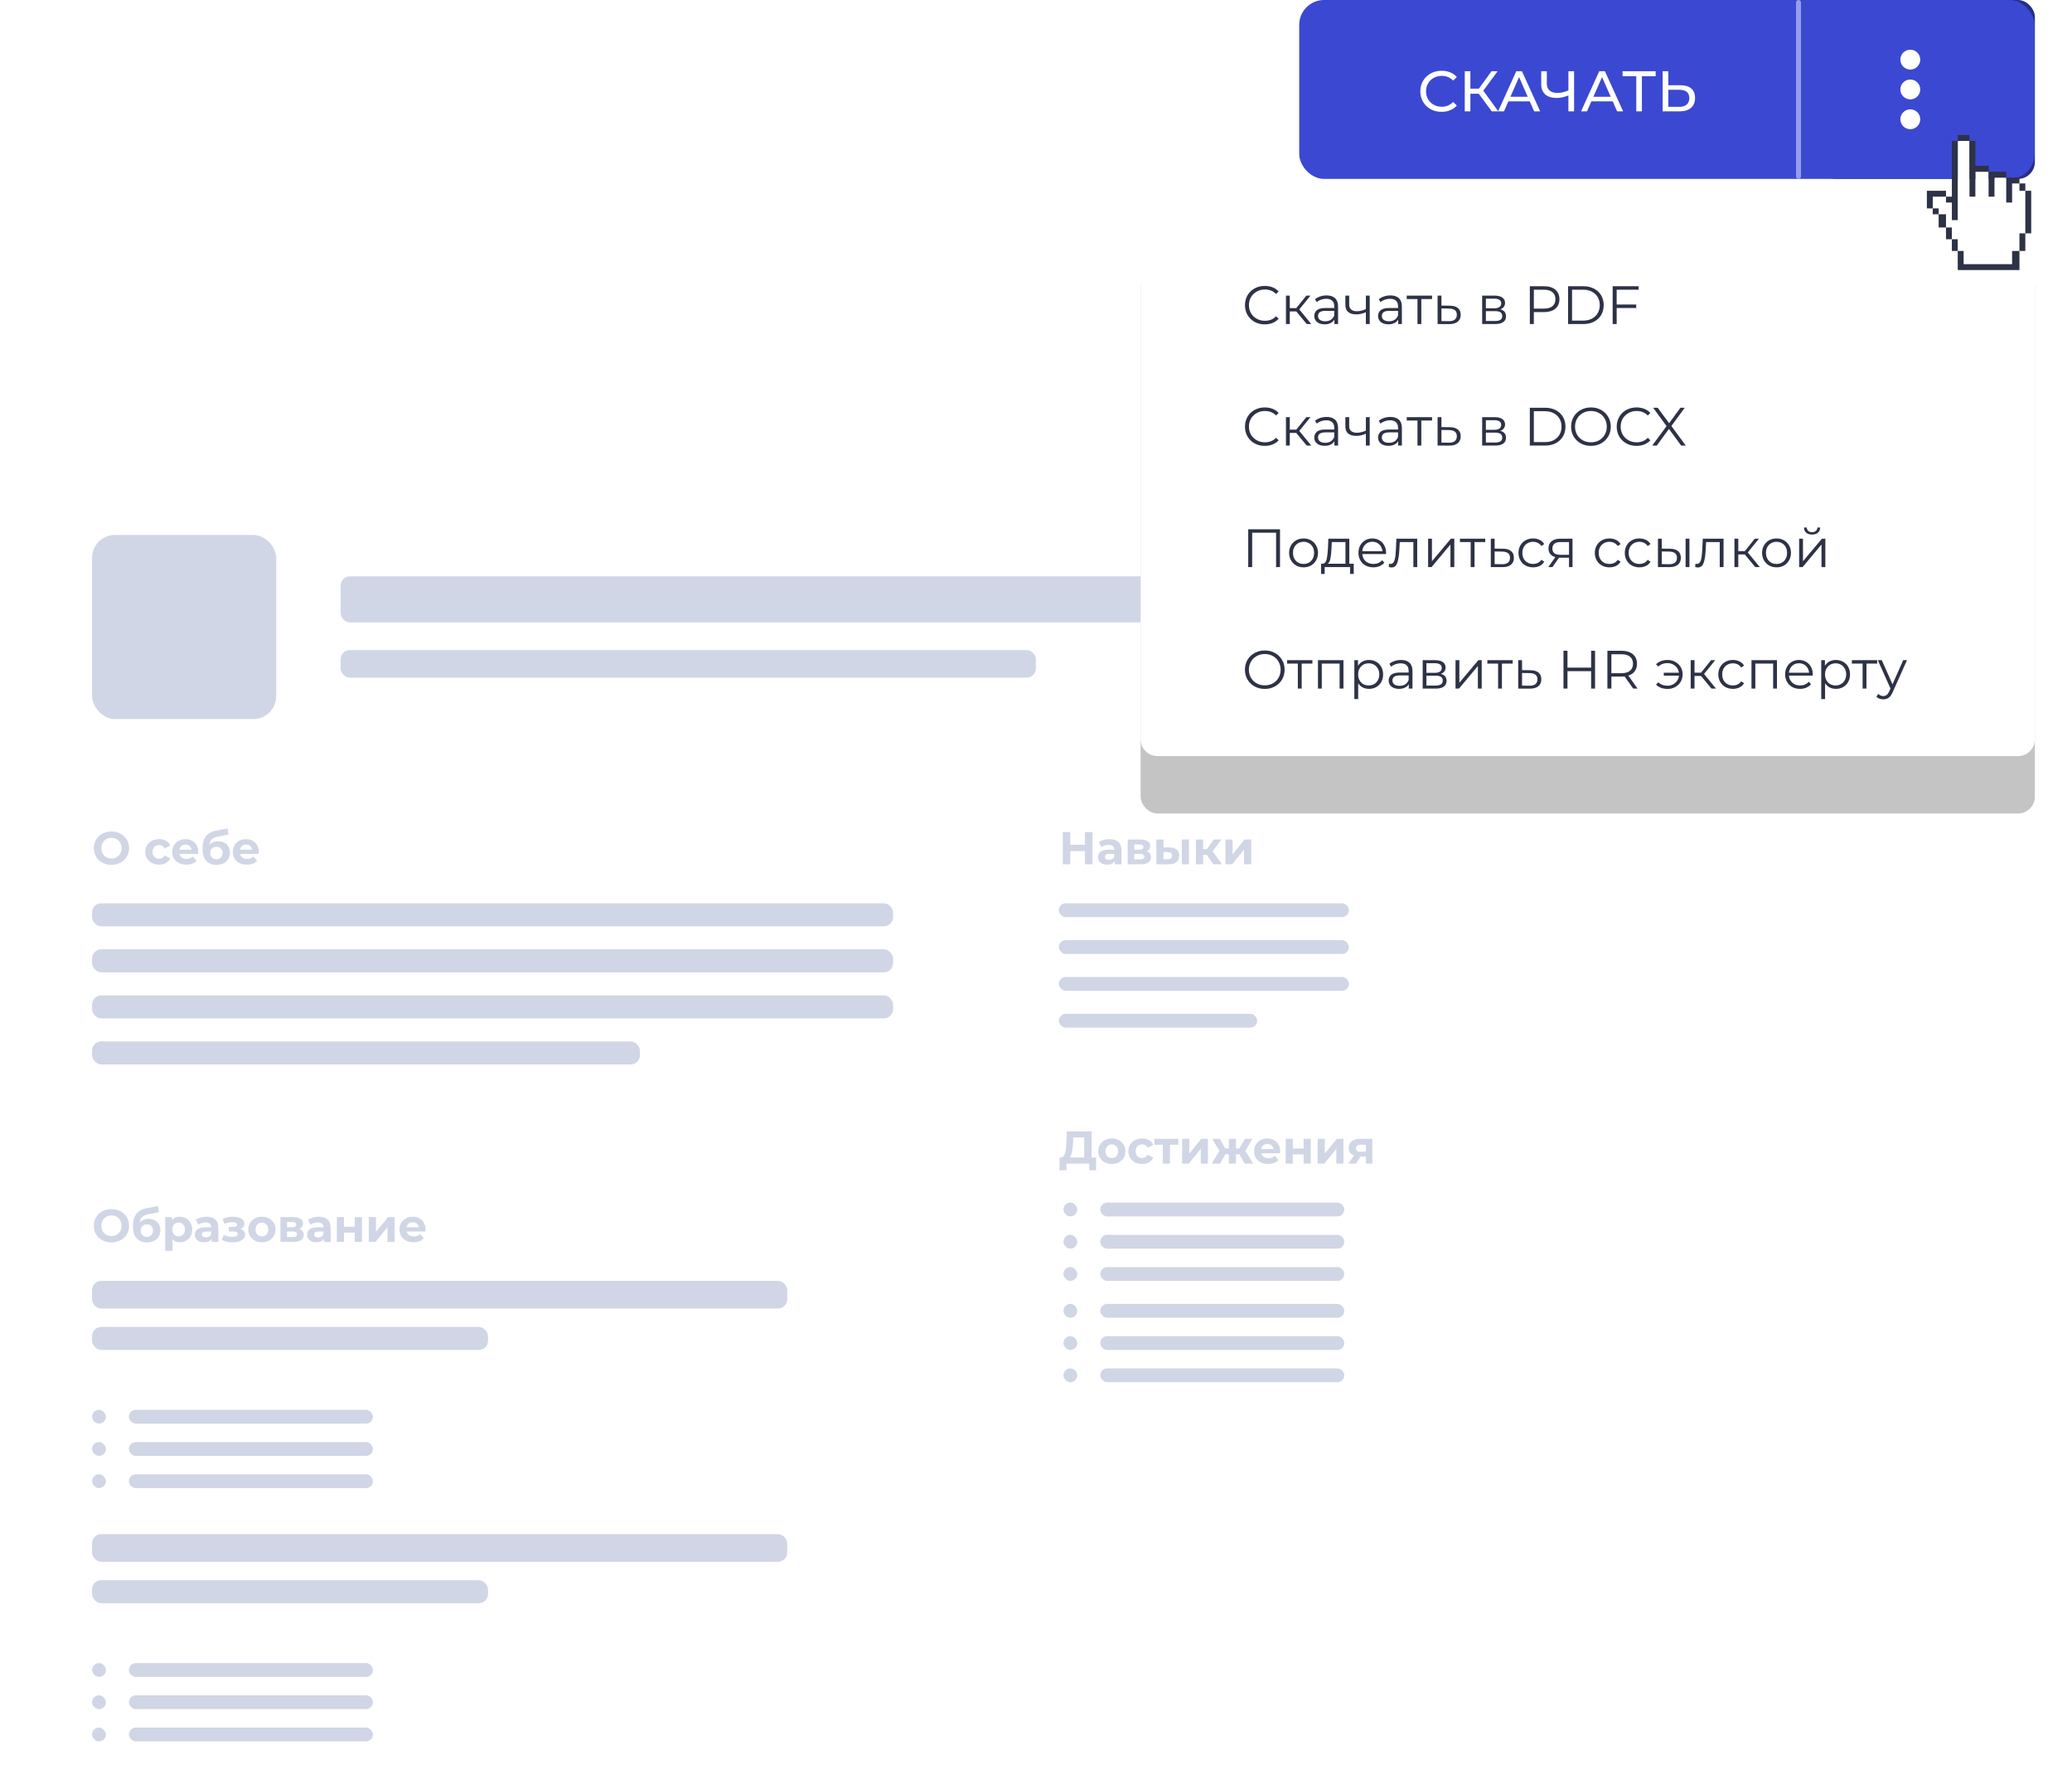<svg width="614" height="530" viewBox="0 0 614 530" fill="none" xmlns="http://www.w3.org/2000/svg">
<rect y="123" width="427" height="579.792" rx="13.642" fill="white"/>
<rect x="27.284" y="158.471" width="54.569" height="54.569" rx="6.821" fill="#D0D6E5"/>
<rect x="100.952" y="170.748" width="282.393" height="13.642" rx="2.728" fill="#D0D6E5"/>
<rect x="100.952" y="192.575" width="205.997" height="8.185" rx="2.728" fill="#D0D6E5"/>
<rect x="27.284" y="379.474" width="205.997" height="8.185" rx="2.728" fill="#D0D6E5"/>
<rect x="27.284" y="393.115" width="117.323" height="6.821" rx="2.728" fill="#D0D6E5"/>
<rect x="38.198" y="417.672" width="72.303" height="4.093" rx="2.046" fill="#D0D6E5"/>
<rect x="27.284" y="417.672" width="4.093" height="4.093" rx="2.046" fill="#D0D6E5"/>
<rect x="38.198" y="427.222" width="72.303" height="4.093" rx="2.046" fill="#D0D6E5"/>
<rect x="27.284" y="427.222" width="4.093" height="4.093" rx="2.046" fill="#D0D6E5"/>
<rect x="38.198" y="436.771" width="72.303" height="4.093" rx="2.046" fill="#D0D6E5"/>
<rect x="27.284" y="436.771" width="4.093" height="4.093" rx="2.046" fill="#D0D6E5"/>
<rect x="27.284" y="454.506" width="205.997" height="8.185" rx="2.728" fill="#D0D6E5"/>
<rect x="27.284" y="468.148" width="117.323" height="6.821" rx="2.728" fill="#D0D6E5"/>
<rect x="38.198" y="492.704" width="72.303" height="4.093" rx="2.046" fill="#D0D6E5"/>
<rect x="27.284" y="492.704" width="4.093" height="4.093" rx="2.046" fill="#D0D6E5"/>
<rect x="38.198" y="502.253" width="72.303" height="4.093" rx="2.046" fill="#D0D6E5"/>
<rect x="27.284" y="502.253" width="4.093" height="4.093" rx="2.046" fill="#D0D6E5"/>
<rect x="38.198" y="511.803" width="72.303" height="4.093" rx="2.046" fill="#D0D6E5"/>
<rect x="27.284" y="511.804" width="4.093" height="4.093" rx="2.046" fill="#D0D6E5"/>
<path d="M33.028 368.082C32.036 368.082 31.141 367.868 30.34 367.44C29.549 367.013 28.926 366.426 28.471 365.681C28.026 364.926 27.803 364.08 27.803 363.143C27.803 362.206 28.026 361.365 28.471 360.619C28.926 359.865 29.549 359.273 30.34 358.846C31.141 358.418 32.036 358.205 33.028 358.205C34.019 358.205 34.91 358.418 35.702 358.846C36.493 359.273 37.116 359.865 37.571 360.619C38.025 361.365 38.253 362.206 38.253 363.143C38.253 364.08 38.025 364.926 37.571 365.681C37.116 366.426 36.493 367.013 35.702 367.44C34.91 367.868 34.019 368.082 33.028 368.082ZM33.028 366.199C33.592 366.199 34.101 366.072 34.556 365.817C35.01 365.553 35.365 365.19 35.62 364.726C35.883 364.262 36.015 363.734 36.015 363.143C36.015 362.552 35.883 362.025 35.62 361.561C35.365 361.097 35.01 360.738 34.556 360.483C34.101 360.219 33.592 360.087 33.028 360.087C32.464 360.087 31.955 360.219 31.5 360.483C31.045 360.738 30.686 361.097 30.422 361.561C30.168 362.025 30.04 362.552 30.04 363.143C30.04 363.734 30.168 364.262 30.422 364.726C30.686 365.19 31.045 365.553 31.5 365.817C31.955 366.072 32.464 366.199 33.028 366.199ZM44.034 361.083C44.734 361.083 45.348 361.229 45.876 361.52C46.403 361.802 46.808 362.202 47.09 362.72C47.381 363.239 47.527 363.839 47.527 364.521C47.527 365.221 47.354 365.844 47.008 366.39C46.672 366.927 46.199 367.345 45.589 367.645C44.98 367.936 44.289 368.082 43.516 368.082C42.233 368.082 41.224 367.672 40.487 366.854C39.76 366.026 39.396 364.817 39.396 363.225C39.396 361.752 39.714 360.578 40.351 359.705C40.997 358.823 41.983 358.246 43.311 357.973L46.804 357.277L47.09 359.105L44.007 359.719C43.17 359.883 42.547 360.156 42.138 360.538C41.738 360.92 41.501 361.461 41.429 362.161C41.747 361.815 42.129 361.552 42.575 361.37C43.02 361.179 43.507 361.083 44.034 361.083ZM43.529 366.431C44.075 366.431 44.512 366.254 44.839 365.899C45.176 365.544 45.344 365.094 45.344 364.548C45.344 363.994 45.176 363.552 44.839 363.225C44.512 362.898 44.075 362.734 43.529 362.734C42.975 362.734 42.529 362.898 42.193 363.225C41.856 363.552 41.688 363.994 41.688 364.548C41.688 365.103 41.861 365.558 42.206 365.913C42.552 366.258 42.993 366.431 43.529 366.431ZM53.295 360.469C53.977 360.469 54.596 360.629 55.151 360.947C55.715 361.256 56.156 361.697 56.474 362.27C56.792 362.834 56.951 363.493 56.951 364.248C56.951 365.003 56.792 365.667 56.474 366.24C56.156 366.804 55.715 367.245 55.151 367.563C54.596 367.872 53.977 368.027 53.295 368.027C52.358 368.027 51.622 367.732 51.085 367.14V370.565H48.957V360.578H50.99V361.424C51.517 360.788 52.286 360.469 53.295 360.469ZM52.927 366.281C53.473 366.281 53.918 366.099 54.264 365.735C54.618 365.362 54.796 364.867 54.796 364.248C54.796 363.63 54.618 363.139 54.264 362.775C53.918 362.402 53.473 362.216 52.927 362.216C52.381 362.216 51.931 362.402 51.576 362.775C51.231 363.139 51.058 363.63 51.058 364.248C51.058 364.867 51.231 365.362 51.576 365.735C51.931 366.099 52.381 366.281 52.927 366.281ZM61.174 360.469C62.311 360.469 63.184 360.742 63.794 361.288C64.403 361.824 64.708 362.638 64.708 363.73V367.918H62.716V367.004C62.316 367.686 61.57 368.027 60.478 368.027C59.915 368.027 59.423 367.932 59.005 367.741C58.596 367.55 58.282 367.286 58.064 366.949C57.846 366.613 57.736 366.231 57.736 365.803C57.736 365.121 57.991 364.585 58.5 364.194C59.019 363.803 59.815 363.607 60.888 363.607H62.579C62.579 363.143 62.438 362.789 62.157 362.543C61.874 362.288 61.452 362.161 60.888 362.161C60.497 362.161 60.11 362.225 59.728 362.352C59.355 362.47 59.037 362.634 58.773 362.843L58.009 361.356C58.409 361.074 58.887 360.856 59.442 360.701C60.006 360.547 60.583 360.469 61.174 360.469ZM61.011 366.595C61.374 366.595 61.697 366.513 61.979 366.349C62.261 366.176 62.461 365.926 62.579 365.599V364.848H61.12C60.247 364.848 59.81 365.135 59.81 365.708C59.81 365.981 59.915 366.199 60.124 366.363C60.342 366.517 60.638 366.595 61.011 366.595ZM71.251 364.098C71.687 364.235 72.024 364.444 72.26 364.726C72.506 365.008 72.629 365.344 72.629 365.735C72.629 366.199 72.469 366.608 72.151 366.963C71.833 367.309 71.396 367.577 70.841 367.768C70.287 367.959 69.659 368.054 68.959 368.054C68.386 368.054 67.822 367.995 67.267 367.877C66.713 367.759 66.199 367.581 65.726 367.345L66.299 365.858C67.072 366.231 67.927 366.417 68.863 366.417C69.364 366.417 69.755 366.345 70.037 366.199C70.328 366.044 70.473 365.831 70.473 365.558C70.473 365.321 70.373 365.144 70.173 365.026C69.973 364.899 69.682 364.835 69.3 364.835H67.799V363.512H69.109C69.482 363.512 69.768 363.452 69.968 363.334C70.168 363.216 70.269 363.043 70.269 362.816C70.269 362.579 70.141 362.397 69.887 362.27C69.641 362.143 69.286 362.079 68.823 362.079C68.113 362.079 67.34 362.247 66.503 362.584L65.985 361.111C67.004 360.665 67.995 360.442 68.959 360.442C69.623 360.442 70.214 360.524 70.732 360.688C71.26 360.851 71.674 361.092 71.974 361.411C72.274 361.72 72.424 362.084 72.424 362.502C72.424 362.848 72.319 363.161 72.11 363.443C71.901 363.716 71.615 363.934 71.251 364.098ZM77.615 368.027C76.841 368.027 76.146 367.868 75.527 367.55C74.918 367.222 74.441 366.772 74.095 366.199C73.749 365.626 73.576 364.976 73.576 364.248C73.576 363.521 73.749 362.87 74.095 362.297C74.441 361.724 74.918 361.279 75.527 360.96C76.146 360.633 76.841 360.469 77.615 360.469C78.388 360.469 79.079 360.633 79.688 360.96C80.297 361.279 80.775 361.724 81.121 362.297C81.466 362.87 81.639 363.521 81.639 364.248C81.639 364.976 81.466 365.626 81.121 366.199C80.775 366.772 80.297 367.222 79.688 367.55C79.079 367.868 78.388 368.027 77.615 368.027ZM77.615 366.281C78.16 366.281 78.606 366.099 78.951 365.735C79.306 365.362 79.484 364.867 79.484 364.248C79.484 363.63 79.306 363.139 78.951 362.775C78.606 362.402 78.16 362.216 77.615 362.216C77.069 362.216 76.619 362.402 76.264 362.775C75.909 363.139 75.732 363.63 75.732 364.248C75.732 364.867 75.909 365.362 76.264 365.735C76.619 366.099 77.069 366.281 77.615 366.281ZM88.71 364.085C89.574 364.376 90.006 364.958 90.006 365.831C90.006 366.495 89.756 367.008 89.255 367.372C88.755 367.736 88.009 367.918 87.018 367.918H83.103V360.578H86.854C87.773 360.578 88.491 360.747 89.01 361.083C89.528 361.411 89.787 361.874 89.787 362.475C89.787 362.839 89.692 363.161 89.501 363.443C89.319 363.716 89.055 363.93 88.71 364.085ZM85.054 363.593H86.663C87.409 363.593 87.782 363.33 87.782 362.802C87.782 362.284 87.409 362.025 86.663 362.025H85.054V363.593ZM86.841 366.472C87.623 366.472 88.014 366.204 88.014 365.667C88.014 365.385 87.923 365.18 87.741 365.053C87.559 364.917 87.273 364.848 86.882 364.848H85.054V366.472H86.841ZM94.44 360.469C95.577 360.469 96.45 360.742 97.06 361.288C97.669 361.824 97.974 362.638 97.974 363.73V367.918H95.982V367.004C95.582 367.686 94.836 368.027 93.745 368.027C93.181 368.027 92.69 367.932 92.271 367.741C91.862 367.55 91.548 367.286 91.33 366.949C91.112 366.613 91.002 366.231 91.002 365.803C91.002 365.121 91.257 364.585 91.766 364.194C92.285 363.803 93.081 363.607 94.154 363.607H95.846C95.846 363.143 95.704 362.789 95.423 362.543C95.141 362.288 94.718 362.161 94.154 362.161C93.763 362.161 93.376 362.225 92.994 362.352C92.621 362.47 92.303 362.634 92.039 362.843L91.275 361.356C91.675 361.074 92.153 360.856 92.708 360.701C93.272 360.547 93.849 360.469 94.44 360.469ZM94.277 366.595C94.64 366.595 94.963 366.513 95.245 366.349C95.527 366.176 95.727 365.926 95.846 365.599V364.848H94.386C93.513 364.848 93.076 365.135 93.076 365.708C93.076 365.981 93.181 366.199 93.39 366.363C93.608 366.517 93.904 366.595 94.277 366.595ZM99.822 360.578H101.937V363.443H105.129V360.578H107.257V367.918H105.129V365.176H101.937V367.918H99.822V360.578ZM109.295 360.578H111.409V364.944L114.983 360.578H116.934V367.918H114.82V363.552L111.259 367.918H109.295V360.578ZM126.115 364.276C126.115 364.303 126.101 364.494 126.074 364.848H120.522C120.622 365.303 120.858 365.662 121.231 365.926C121.604 366.19 122.068 366.322 122.623 366.322C123.005 366.322 123.341 366.267 123.632 366.158C123.932 366.04 124.21 365.858 124.464 365.612L125.597 366.84C124.905 367.631 123.896 368.027 122.568 368.027C121.74 368.027 121.008 367.868 120.372 367.55C119.735 367.222 119.244 366.772 118.898 366.199C118.553 365.626 118.38 364.976 118.38 364.248C118.38 363.53 118.548 362.884 118.885 362.311C119.23 361.729 119.699 361.279 120.29 360.96C120.89 360.633 121.558 360.469 122.295 360.469C123.014 360.469 123.664 360.624 124.246 360.933C124.828 361.242 125.283 361.688 125.61 362.27C125.947 362.843 126.115 363.512 126.115 364.276ZM122.309 362.079C121.827 362.079 121.422 362.216 121.095 362.488C120.767 362.761 120.567 363.134 120.494 363.607H124.11C124.037 363.143 123.837 362.775 123.509 362.502C123.182 362.22 122.782 362.079 122.309 362.079Z" fill="#D0D6E5"/>
<rect x="27.284" y="267.607" width="237.374" height="6.821" rx="2.728" fill="#D0D6E5"/>
<rect x="27.284" y="281.25" width="237.374" height="6.821" rx="2.728" fill="#D0D6E5"/>
<rect x="27.284" y="294.892" width="237.374" height="6.821" rx="2.728" fill="#D0D6E5"/>
<rect x="27.284" y="308.533" width="162.342" height="6.821" rx="2.728" fill="#D0D6E5"/>
<path d="M33.028 256.215C32.036 256.215 31.141 256.002 30.34 255.574C29.549 255.147 28.926 254.56 28.471 253.814C28.026 253.06 27.803 252.214 27.803 251.277C27.803 250.34 28.026 249.499 28.471 248.753C28.926 247.998 29.549 247.407 30.34 246.98C31.141 246.552 32.036 246.339 33.028 246.339C34.019 246.339 34.91 246.552 35.702 246.98C36.493 247.407 37.116 247.998 37.571 248.753C38.025 249.499 38.253 250.34 38.253 251.277C38.253 252.214 38.025 253.06 37.571 253.814C37.116 254.56 36.493 255.147 35.702 255.574C34.91 256.002 34.019 256.215 33.028 256.215ZM33.028 254.333C33.592 254.333 34.101 254.206 34.556 253.951C35.01 253.687 35.365 253.323 35.62 252.859C35.883 252.396 36.015 251.868 36.015 251.277C36.015 250.686 35.883 250.158 35.62 249.695C35.365 249.231 35.01 248.871 34.556 248.617C34.101 248.353 33.592 248.221 33.028 248.221C32.464 248.221 31.955 248.353 31.5 248.617C31.045 248.871 30.686 249.231 30.422 249.695C30.168 250.158 30.04 250.686 30.04 251.277C30.04 251.868 30.168 252.396 30.422 252.859C30.686 253.323 31.045 253.687 31.5 253.951C31.955 254.206 32.464 254.333 33.028 254.333ZM47.147 256.161C46.365 256.161 45.66 256.002 45.033 255.683C44.414 255.356 43.928 254.906 43.573 254.333C43.228 253.76 43.055 253.11 43.055 252.382C43.055 251.654 43.228 251.004 43.573 250.431C43.928 249.858 44.414 249.413 45.033 249.094C45.66 248.767 46.365 248.603 47.147 248.603C47.92 248.603 48.593 248.767 49.166 249.094C49.748 249.413 50.171 249.872 50.435 250.472L48.785 251.359C48.403 250.686 47.852 250.349 47.134 250.349C46.579 250.349 46.12 250.531 45.756 250.895C45.392 251.259 45.21 251.754 45.21 252.382C45.21 253.01 45.392 253.505 45.756 253.869C46.12 254.233 46.579 254.415 47.134 254.415C47.861 254.415 48.412 254.078 48.785 253.405L50.435 254.306C50.171 254.888 49.748 255.342 49.166 255.67C48.593 255.997 47.92 256.161 47.147 256.161ZM58.77 252.409C58.77 252.437 58.756 252.628 58.729 252.982H53.177C53.277 253.437 53.513 253.796 53.886 254.06C54.259 254.324 54.723 254.456 55.278 254.456C55.66 254.456 55.996 254.401 56.287 254.292C56.587 254.174 56.865 253.992 57.119 253.746L58.252 254.974C57.56 255.765 56.551 256.161 55.223 256.161C54.395 256.161 53.663 256.002 53.027 255.683C52.39 255.356 51.899 254.906 51.553 254.333C51.208 253.76 51.035 253.11 51.035 252.382C51.035 251.664 51.203 251.018 51.54 250.445C51.885 249.863 52.354 249.413 52.945 249.094C53.545 248.767 54.214 248.603 54.95 248.603C55.669 248.603 56.319 248.758 56.901 249.067C57.483 249.376 57.938 249.822 58.265 250.404C58.602 250.977 58.77 251.645 58.77 252.409ZM54.964 250.213C54.482 250.213 54.077 250.349 53.75 250.622C53.422 250.895 53.222 251.268 53.149 251.741H56.765C56.692 251.277 56.492 250.909 56.164 250.636C55.837 250.354 55.437 250.213 54.964 250.213ZM64.644 249.217C65.344 249.217 65.958 249.363 66.486 249.654C67.013 249.936 67.418 250.336 67.7 250.854C67.991 251.372 68.136 251.973 68.136 252.655C68.136 253.355 67.964 253.978 67.618 254.524C67.281 255.06 66.809 255.479 66.199 255.779C65.59 256.07 64.899 256.215 64.126 256.215C62.843 256.215 61.834 255.806 61.097 254.988C60.37 254.16 60.006 252.95 60.006 251.359C60.006 249.885 60.324 248.712 60.961 247.839C61.606 246.957 62.593 246.379 63.921 246.107L67.413 245.411L67.7 247.239L64.617 247.853C63.78 248.017 63.157 248.289 62.748 248.671C62.348 249.053 62.111 249.594 62.038 250.295C62.357 249.949 62.739 249.685 63.184 249.504C63.63 249.313 64.117 249.217 64.644 249.217ZM64.139 254.565C64.685 254.565 65.121 254.387 65.449 254.033C65.785 253.678 65.954 253.228 65.954 252.682C65.954 252.127 65.785 251.686 65.449 251.359C65.121 251.031 64.685 250.868 64.139 250.868C63.584 250.868 63.139 251.031 62.802 251.359C62.466 251.686 62.298 252.127 62.298 252.682C62.298 253.237 62.47 253.692 62.816 254.046C63.162 254.392 63.603 254.565 64.139 254.565ZM76.715 252.409C76.715 252.437 76.702 252.628 76.674 252.982H71.122C71.222 253.437 71.459 253.796 71.831 254.06C72.204 254.324 72.668 254.456 73.223 254.456C73.605 254.456 73.941 254.401 74.233 254.292C74.533 254.174 74.81 253.992 75.065 253.746L76.197 254.974C75.506 255.765 74.496 256.161 73.168 256.161C72.341 256.161 71.609 256.002 70.972 255.683C70.335 255.356 69.844 254.906 69.499 254.333C69.153 253.76 68.98 253.11 68.98 252.382C68.98 251.664 69.148 251.018 69.485 250.445C69.831 249.863 70.299 249.413 70.89 249.094C71.49 248.767 72.159 248.603 72.895 248.603C73.614 248.603 74.264 248.758 74.846 249.067C75.428 249.376 75.883 249.822 76.211 250.404C76.547 250.977 76.715 251.645 76.715 252.409ZM72.909 250.213C72.427 250.213 72.022 250.349 71.695 250.622C71.368 250.895 71.168 251.268 71.095 251.741H74.71C74.637 251.277 74.437 250.909 74.11 250.636C73.782 250.354 73.382 250.213 72.909 250.213Z" fill="#D0D6E5"/>
<rect x="313.77" y="267.607" width="85.946" height="4.093" rx="2.046" fill="#D0D6E5"/>
<rect x="313.77" y="278.521" width="85.946" height="4.093" rx="2.046" fill="#D0D6E5"/>
<rect x="313.77" y="289.435" width="85.946" height="4.093" rx="2.046" fill="#D0D6E5"/>
<rect x="313.77" y="300.348" width="58.779" height="4.093" rx="2.046" fill="#D0D6E5"/>
<path d="M323.715 246.502V256.052H321.505V252.136H317.167V256.052H314.957V246.502H317.167V250.267H321.505V246.502H323.715ZM328.795 248.603C329.932 248.603 330.805 248.876 331.415 249.422C332.024 249.958 332.329 250.772 332.329 251.864V256.052H330.337V255.138C329.937 255.82 329.191 256.161 328.1 256.161C327.536 256.161 327.045 256.065 326.626 255.874C326.217 255.683 325.903 255.42 325.685 255.083C325.467 254.747 325.357 254.365 325.357 253.937C325.357 253.255 325.612 252.719 326.121 252.327C326.64 251.936 327.436 251.741 328.509 251.741H330.2C330.2 251.277 330.059 250.922 329.778 250.677C329.496 250.422 329.073 250.295 328.509 250.295C328.118 250.295 327.731 250.358 327.349 250.486C326.976 250.604 326.658 250.768 326.394 250.977L325.63 249.49C326.03 249.208 326.508 248.99 327.063 248.835C327.627 248.68 328.204 248.603 328.795 248.603ZM328.632 254.728C328.995 254.728 329.318 254.647 329.6 254.483C329.882 254.31 330.082 254.06 330.2 253.733V252.982H328.741C327.868 252.982 327.431 253.269 327.431 253.842C327.431 254.115 327.536 254.333 327.745 254.497C327.963 254.651 328.259 254.728 328.632 254.728ZM339.784 252.218C340.648 252.509 341.08 253.091 341.08 253.965C341.08 254.628 340.83 255.142 340.33 255.506C339.83 255.87 339.084 256.052 338.093 256.052H334.177V248.712H337.929C338.847 248.712 339.566 248.881 340.084 249.217C340.603 249.544 340.862 250.008 340.862 250.609C340.862 250.972 340.766 251.295 340.576 251.577C340.394 251.85 340.13 252.064 339.784 252.218ZM336.128 251.727H337.738C338.484 251.727 338.857 251.463 338.857 250.936C338.857 250.418 338.484 250.158 337.738 250.158H336.128V251.727ZM337.915 254.606C338.697 254.606 339.089 254.337 339.089 253.801C339.089 253.519 338.998 253.314 338.816 253.187C338.634 253.05 338.347 252.982 337.956 252.982H336.128V254.606H337.915ZM346.524 251.059C347.479 251.068 348.202 251.282 348.694 251.7C349.185 252.118 349.43 252.719 349.43 253.501C349.43 254.319 349.153 254.951 348.598 255.397C348.043 255.843 347.257 256.065 346.238 256.065L342.664 256.052V248.712H344.778V251.059H346.524ZM350.221 248.712H352.336V256.052H350.221V248.712ZM346.047 254.551C346.456 254.56 346.77 254.474 346.988 254.292C347.207 254.11 347.316 253.837 347.316 253.473C347.316 253.119 347.207 252.859 346.988 252.696C346.779 252.532 346.465 252.446 346.047 252.437L344.778 252.423V254.551H346.047ZM357.621 253.269H356.516V256.052H354.387V248.712H356.516V251.563H357.662L359.653 248.712H361.918L359.353 252.232L362.095 256.052H359.585L357.621 253.269ZM363.14 248.712H365.255V253.078L368.829 248.712H370.78V256.052H368.665V251.686L365.105 256.052H363.14V248.712Z" fill="#D0D6E5"/>
<rect x="326.048" y="356.281" width="72.303" height="4.093" rx="2.046" fill="#D0D6E5"/>
<rect x="315.134" y="356.281" width="4.093" height="4.093" rx="2.046" fill="#D0D6E5"/>
<rect x="326.048" y="365.83" width="72.303" height="4.093" rx="2.046" fill="#D0D6E5"/>
<rect x="315.134" y="365.831" width="4.093" height="4.093" rx="2.046" fill="#D0D6E5"/>
<rect x="326.048" y="375.381" width="72.303" height="4.093" rx="2.046" fill="#D0D6E5"/>
<rect x="315.134" y="375.382" width="4.093" height="4.093" rx="2.046" fill="#D0D6E5"/>
<rect x="326.048" y="386.294" width="72.303" height="4.093" rx="2.046" fill="#D0D6E5"/>
<rect x="315.134" y="386.294" width="4.093" height="4.093" rx="2.046" fill="#D0D6E5"/>
<rect x="326.048" y="395.843" width="72.303" height="4.093" rx="2.046" fill="#D0D6E5"/>
<rect x="315.134" y="395.844" width="4.093" height="4.093" rx="2.046" fill="#D0D6E5"/>
<rect x="326.048" y="405.394" width="72.303" height="4.093" rx="2.046" fill="#D0D6E5"/>
<rect x="315.134" y="405.394" width="4.093" height="4.093" rx="2.046" fill="#D0D6E5"/>
<path d="M324.807 342.925V346.704H322.76V344.726H316.021V346.704H313.975L313.988 342.925H314.37C314.943 342.907 315.348 342.488 315.584 341.67C315.821 340.851 315.966 339.683 316.021 338.164L316.13 335.176H323.47V342.925H324.807ZM317.972 338.368C317.926 339.505 317.831 340.46 317.685 341.233C317.54 341.997 317.317 342.561 317.017 342.925H321.287V336.977H318.013L317.972 338.368ZM329.475 344.835C328.702 344.835 328.006 344.676 327.388 344.357C326.779 344.03 326.301 343.58 325.955 343.007C325.61 342.434 325.437 341.783 325.437 341.056C325.437 340.328 325.61 339.678 325.955 339.105C326.301 338.532 326.779 338.086 327.388 337.768C328.006 337.441 328.702 337.277 329.475 337.277C330.248 337.277 330.939 337.441 331.549 337.768C332.158 338.086 332.636 338.532 332.981 339.105C333.327 339.678 333.5 340.328 333.5 341.056C333.5 341.783 333.327 342.434 332.981 343.007C332.636 343.58 332.158 344.03 331.549 344.357C330.939 344.676 330.248 344.835 329.475 344.835ZM329.475 343.089C330.021 343.089 330.466 342.907 330.812 342.543C331.167 342.17 331.344 341.674 331.344 341.056C331.344 340.437 331.167 339.946 330.812 339.582C330.466 339.21 330.021 339.023 329.475 339.023C328.929 339.023 328.479 339.21 328.125 339.582C327.77 339.946 327.593 340.437 327.593 341.056C327.593 341.674 327.77 342.17 328.125 342.543C328.479 342.907 328.929 343.089 329.475 343.089ZM338.456 344.835C337.674 344.835 336.969 344.676 336.341 344.357C335.723 344.03 335.236 343.58 334.881 343.007C334.536 342.434 334.363 341.783 334.363 341.056C334.363 340.328 334.536 339.678 334.881 339.105C335.236 338.532 335.723 338.086 336.341 337.768C336.969 337.441 337.674 337.277 338.456 337.277C339.229 337.277 339.902 337.441 340.475 337.768C341.057 338.086 341.48 338.546 341.744 339.146L340.093 340.033C339.711 339.36 339.161 339.023 338.442 339.023C337.887 339.023 337.428 339.205 337.064 339.569C336.7 339.933 336.519 340.428 336.519 341.056C336.519 341.683 336.7 342.179 337.064 342.543C337.428 342.907 337.887 343.089 338.442 343.089C339.17 343.089 339.72 342.752 340.093 342.079L341.744 342.979C341.48 343.561 341.057 344.016 340.475 344.344C339.902 344.671 339.229 344.835 338.456 344.835ZM349.176 339.132H346.693V344.726H344.579V339.132H342.096V337.386H349.176V339.132ZM350.311 337.386H352.425V341.752L356 337.386H357.95V344.726H355.836V340.36L352.275 344.726H350.311V337.386ZM367.267 341.943H366.244V344.726H364.143V341.943H363.12L361.565 344.726H359.055L361.36 340.933L359.219 337.386H361.47L363.093 340.237H364.143V337.386H366.244V340.237H367.281L368.918 337.386H371.169L369.027 340.933L371.346 344.726H368.823L367.267 341.943ZM379.361 341.083C379.361 341.11 379.347 341.301 379.32 341.656H373.768C373.868 342.111 374.104 342.47 374.477 342.734C374.85 342.998 375.314 343.129 375.869 343.129C376.251 343.129 376.587 343.075 376.878 342.966C377.178 342.848 377.456 342.666 377.71 342.42L378.843 343.648C378.151 344.439 377.142 344.835 375.814 344.835C374.986 344.835 374.254 344.676 373.618 344.357C372.981 344.03 372.49 343.58 372.144 343.007C371.799 342.434 371.626 341.783 371.626 341.056C371.626 340.337 371.794 339.692 372.131 339.119C372.476 338.537 372.945 338.086 373.536 337.768C374.136 337.441 374.805 337.277 375.541 337.277C376.26 337.277 376.91 337.432 377.492 337.741C378.074 338.05 378.529 338.496 378.856 339.078C379.193 339.651 379.361 340.319 379.361 341.083ZM375.555 338.887C375.073 338.887 374.668 339.023 374.341 339.296C374.013 339.569 373.813 339.942 373.74 340.415H377.356C377.283 339.951 377.083 339.582 376.755 339.31C376.428 339.028 376.028 338.887 375.555 338.887ZM380.992 337.386H383.107V340.251H386.299V337.386H388.427V344.726H386.299V341.984H383.107V344.726H380.992V337.386ZM390.465 337.386H392.579V341.752L396.153 337.386H398.104V344.726H395.99V340.36L392.429 344.726H390.465V337.386ZM406.671 337.386V344.726H404.775V342.625H403.206L401.814 344.726H399.55L401.228 342.325C400.718 342.124 400.327 341.838 400.055 341.465C399.791 341.083 399.659 340.624 399.659 340.087C399.659 339.223 399.968 338.559 400.587 338.095C401.214 337.623 402.074 337.386 403.165 337.386H406.671ZM403.206 339.119C402.751 339.119 402.406 339.201 402.169 339.364C401.942 339.528 401.828 339.792 401.828 340.155C401.828 340.519 401.937 340.788 402.155 340.96C402.383 341.124 402.724 341.206 403.179 341.206H404.775V339.119H403.206Z" fill="#D0D6E5"/>
<rect x="539" width="64" height="53" rx="5" fill="#262E85"/>
<path d="M571 34.5C569.895 34.5 569 33.605 569 32.5C569 31.395 569.895 30.5 571 30.5C572.105 30.5 573 31.395 573 32.5C573 33.605 572.105 34.5 571 34.5ZM571 28.5C569.895 28.5 569 27.605 569 26.5C569 25.395 569.895 24.5 571 24.5C572.105 24.5 573 25.395 573 26.5C573 27.03 572.789 27.539 572.414 27.914C572.039 28.289 571.53 28.5 571 28.5ZM571 22.5C569.895 22.5 569 21.605 569 20.5C569 19.395 569.895 18.5 571 18.5C572.105 18.5 573 19.395 573 20.5C573 21.03 572.789 21.539 572.414 21.914C572.039 22.289 571.53 22.5 571 22.5Z" fill="white"/>
<g filter="url(#filter0_d)">
<rect x="338" y="63" width="265" height="161" rx="5" fill="#C4C4C4"/>
</g>
<path d="M603 219V68C603 65.239 600.761 63 598 63H518.466H424.434H343C340.239 63 338 65.239 338 68V219C338 221.761 340.239 224 343 224H598C600.761 224 603 221.761 603 219Z" fill="white"/>
<path d="M374.784 96.096C373.675 96.096 372.672 95.851 371.776 95.36C370.891 94.869 370.192 94.192 369.68 93.328C369.179 92.453 368.928 91.477 368.928 90.4C368.928 89.323 369.179 88.352 369.68 87.488C370.192 86.613 370.896 85.931 371.792 85.44C372.688 84.949 373.691 84.704 374.8 84.704C375.632 84.704 376.4 84.843 377.104 85.12C377.808 85.397 378.405 85.803 378.896 86.336L378.144 87.088C377.269 86.203 376.165 85.76 374.832 85.76C373.947 85.76 373.141 85.963 372.416 86.368C371.691 86.773 371.12 87.328 370.704 88.032C370.299 88.736 370.096 89.525 370.096 90.4C370.096 91.275 370.299 92.064 370.704 92.768C371.12 93.472 371.691 94.027 372.416 94.432C373.141 94.837 373.947 95.04 374.832 95.04C376.176 95.04 377.28 94.592 378.144 93.696L378.896 94.448C378.405 94.981 377.803 95.392 377.088 95.68C376.384 95.957 375.616 96.096 374.784 96.096ZM384.125 92.256H382.205V96H381.069V87.584H382.205V91.28H384.141L387.101 87.584H388.333L385.021 91.664L388.573 96H387.229L384.125 92.256ZM393.106 87.52C394.204 87.52 395.047 87.797 395.634 88.352C396.22 88.896 396.514 89.707 396.514 90.784V96H395.426V94.688C395.17 95.125 394.791 95.467 394.29 95.712C393.799 95.957 393.212 96.08 392.53 96.08C391.591 96.08 390.844 95.856 390.29 95.408C389.735 94.96 389.458 94.368 389.458 93.632C389.458 92.917 389.714 92.341 390.226 91.904C390.748 91.467 391.575 91.248 392.706 91.248H395.378V90.736C395.378 90.011 395.175 89.461 394.77 89.088C394.364 88.704 393.772 88.512 392.994 88.512C392.46 88.512 391.948 88.603 391.458 88.784C390.967 88.955 390.546 89.195 390.194 89.504L389.682 88.656C390.108 88.293 390.62 88.016 391.218 87.824C391.815 87.621 392.444 87.52 393.106 87.52ZM392.706 95.184C393.346 95.184 393.895 95.04 394.354 94.752C394.812 94.453 395.154 94.027 395.378 93.472V92.096H392.738C391.298 92.096 390.578 92.597 390.578 93.6C390.578 94.091 390.764 94.48 391.138 94.768C391.511 95.045 392.034 95.184 392.706 95.184ZM405.89 87.584V96H404.754V92.496C403.783 92.923 402.829 93.136 401.89 93.136C400.877 93.136 400.087 92.907 399.522 92.448C398.957 91.979 398.674 91.28 398.674 90.352V87.584H399.81V90.288C399.81 90.917 400.013 91.397 400.418 91.728C400.823 92.048 401.383 92.208 402.098 92.208C402.887 92.208 403.773 92 404.754 91.584V87.584H405.89ZM412.012 87.52C413.111 87.52 413.953 87.797 414.54 88.352C415.127 88.896 415.42 89.707 415.42 90.784V96H414.332V94.688C414.076 95.125 413.697 95.467 413.196 95.712C412.705 95.957 412.119 96.08 411.436 96.08C410.497 96.08 409.751 95.856 409.196 95.408C408.641 94.96 408.364 94.368 408.364 93.632C408.364 92.917 408.62 92.341 409.132 91.904C409.655 91.467 410.481 91.248 411.612 91.248H414.284V90.736C414.284 90.011 414.081 89.461 413.676 89.088C413.271 88.704 412.679 88.512 411.9 88.512C411.367 88.512 410.855 88.603 410.364 88.784C409.873 88.955 409.452 89.195 409.1 89.504L408.588 88.656C409.015 88.293 409.527 88.016 410.124 87.824C410.721 87.621 411.351 87.52 412.012 87.52ZM411.612 95.184C412.252 95.184 412.801 95.04 413.26 94.752C413.719 94.453 414.06 94.027 414.284 93.472V92.096H411.644C410.204 92.096 409.484 92.597 409.484 93.6C409.484 94.091 409.671 94.48 410.044 94.768C410.417 95.045 410.94 95.184 411.612 95.184ZM424.364 88.592H421.18V96H420.044V88.592H416.86V87.584H424.364V88.592ZM429.623 90.56C430.679 90.571 431.479 90.805 432.023 91.264C432.577 91.723 432.855 92.384 432.855 93.248C432.855 94.144 432.556 94.832 431.959 95.312C431.372 95.792 430.519 96.027 429.399 96.016L426.007 96V87.584H427.143V90.528L429.623 90.56ZM429.335 95.152C430.113 95.163 430.7 95.008 431.095 94.688C431.5 94.357 431.703 93.877 431.703 93.248C431.703 92.629 431.505 92.171 431.111 91.872C430.716 91.573 430.124 91.419 429.335 91.408L427.143 91.376V95.12L429.335 95.152ZM444.57 91.648C445.711 91.915 446.282 92.603 446.282 93.712C446.282 94.448 446.01 95.013 445.466 95.408C444.922 95.803 444.111 96 443.034 96H439.21V87.584H442.922C443.882 87.584 444.634 87.771 445.178 88.144C445.722 88.517 445.994 89.051 445.994 89.744C445.994 90.203 445.866 90.597 445.61 90.928C445.364 91.248 445.018 91.488 444.57 91.648ZM440.314 91.328H442.842C443.492 91.328 443.988 91.205 444.33 90.96C444.682 90.715 444.858 90.357 444.858 89.888C444.858 89.419 444.682 89.067 444.33 88.832C443.988 88.597 443.492 88.48 442.842 88.48H440.314V91.328ZM442.986 95.104C443.711 95.104 444.255 94.987 444.618 94.752C444.98 94.517 445.162 94.149 445.162 93.648C445.162 93.147 444.996 92.779 444.666 92.544C444.335 92.299 443.812 92.176 443.098 92.176H440.314V95.104H442.986ZM457.532 84.8C458.961 84.8 460.081 85.141 460.892 85.824C461.702 86.507 462.108 87.445 462.108 88.64C462.108 89.835 461.702 90.773 460.892 91.456C460.081 92.128 458.961 92.464 457.532 92.464H454.524V96H453.34V84.8H457.532ZM457.5 91.424C458.609 91.424 459.457 91.184 460.044 90.704C460.63 90.213 460.924 89.525 460.924 88.64C460.924 87.733 460.63 87.04 460.044 86.56C459.457 86.069 458.609 85.824 457.5 85.824H454.524V91.424H457.5ZM464.668 84.8H469.228C470.412 84.8 471.457 85.04 472.364 85.52C473.27 85.989 473.974 86.651 474.476 87.504C474.977 88.347 475.228 89.312 475.228 90.4C475.228 91.488 474.977 92.459 474.476 93.312C473.974 94.155 473.27 94.816 472.364 95.296C471.457 95.765 470.412 96 469.228 96H464.668V84.8ZM469.164 94.976C470.145 94.976 471.004 94.784 471.74 94.4C472.476 94.005 473.046 93.467 473.452 92.784C473.857 92.091 474.06 91.296 474.06 90.4C474.06 89.504 473.857 88.715 473.452 88.032C473.046 87.339 472.476 86.8 471.74 86.416C471.004 86.021 470.145 85.824 469.164 85.824H465.852V94.976H469.164ZM479.071 85.824V90.224H484.863V91.248H479.071V96H477.887V84.8H485.567V85.824H479.071Z" fill="#2D3246"/>
<path d="M374.784 132.096C373.675 132.096 372.672 131.851 371.776 131.36C370.891 130.869 370.192 130.192 369.68 129.328C369.179 128.453 368.928 127.477 368.928 126.4C368.928 125.323 369.179 124.352 369.68 123.488C370.192 122.613 370.896 121.931 371.792 121.44C372.688 120.949 373.691 120.704 374.8 120.704C375.632 120.704 376.4 120.843 377.104 121.12C377.808 121.397 378.405 121.803 378.896 122.336L378.144 123.088C377.269 122.203 376.165 121.76 374.832 121.76C373.947 121.76 373.141 121.963 372.416 122.368C371.691 122.773 371.12 123.328 370.704 124.032C370.299 124.736 370.096 125.525 370.096 126.4C370.096 127.275 370.299 128.064 370.704 128.768C371.12 129.472 371.691 130.027 372.416 130.432C373.141 130.837 373.947 131.04 374.832 131.04C376.176 131.04 377.28 130.592 378.144 129.696L378.896 130.448C378.405 130.981 377.803 131.392 377.088 131.68C376.384 131.957 375.616 132.096 374.784 132.096ZM384.125 128.256H382.205V132H381.069V123.584H382.205V127.28H384.141L387.101 123.584H388.333L385.021 127.664L388.573 132H387.229L384.125 128.256ZM393.106 123.52C394.204 123.52 395.047 123.797 395.634 124.352C396.22 124.896 396.514 125.707 396.514 126.784V132H395.426V130.688C395.17 131.125 394.791 131.467 394.29 131.712C393.799 131.957 393.212 132.08 392.53 132.08C391.591 132.08 390.844 131.856 390.29 131.408C389.735 130.96 389.458 130.368 389.458 129.632C389.458 128.917 389.714 128.341 390.226 127.904C390.748 127.467 391.575 127.248 392.706 127.248H395.378V126.736C395.378 126.011 395.175 125.461 394.77 125.088C394.364 124.704 393.772 124.512 392.994 124.512C392.46 124.512 391.948 124.603 391.458 124.784C390.967 124.955 390.546 125.195 390.194 125.504L389.682 124.656C390.108 124.293 390.62 124.016 391.218 123.824C391.815 123.621 392.444 123.52 393.106 123.52ZM392.706 131.184C393.346 131.184 393.895 131.04 394.354 130.752C394.812 130.453 395.154 130.027 395.378 129.472V128.096H392.738C391.298 128.096 390.578 128.597 390.578 129.6C390.578 130.091 390.764 130.48 391.138 130.768C391.511 131.045 392.034 131.184 392.706 131.184ZM405.89 123.584V132H404.754V128.496C403.783 128.923 402.829 129.136 401.89 129.136C400.877 129.136 400.087 128.907 399.522 128.448C398.957 127.979 398.674 127.28 398.674 126.352V123.584H399.81V126.288C399.81 126.917 400.013 127.397 400.418 127.728C400.823 128.048 401.383 128.208 402.098 128.208C402.887 128.208 403.773 128 404.754 127.584V123.584H405.89ZM412.012 123.52C413.111 123.52 413.953 123.797 414.54 124.352C415.127 124.896 415.42 125.707 415.42 126.784V132H414.332V130.688C414.076 131.125 413.697 131.467 413.196 131.712C412.705 131.957 412.119 132.08 411.436 132.08C410.497 132.08 409.751 131.856 409.196 131.408C408.641 130.96 408.364 130.368 408.364 129.632C408.364 128.917 408.62 128.341 409.132 127.904C409.655 127.467 410.481 127.248 411.612 127.248H414.284V126.736C414.284 126.011 414.081 125.461 413.676 125.088C413.271 124.704 412.679 124.512 411.9 124.512C411.367 124.512 410.855 124.603 410.364 124.784C409.873 124.955 409.452 125.195 409.1 125.504L408.588 124.656C409.015 124.293 409.527 124.016 410.124 123.824C410.721 123.621 411.351 123.52 412.012 123.52ZM411.612 131.184C412.252 131.184 412.801 131.04 413.26 130.752C413.719 130.453 414.06 130.027 414.284 129.472V128.096H411.644C410.204 128.096 409.484 128.597 409.484 129.6C409.484 130.091 409.671 130.48 410.044 130.768C410.417 131.045 410.94 131.184 411.612 131.184ZM424.364 124.592H421.18V132H420.044V124.592H416.86V123.584H424.364V124.592ZM429.623 126.56C430.679 126.571 431.479 126.805 432.023 127.264C432.577 127.723 432.855 128.384 432.855 129.248C432.855 130.144 432.556 130.832 431.959 131.312C431.372 131.792 430.519 132.027 429.399 132.016L426.007 132V123.584H427.143V126.528L429.623 126.56ZM429.335 131.152C430.113 131.163 430.7 131.008 431.095 130.688C431.5 130.357 431.703 129.877 431.703 129.248C431.703 128.629 431.505 128.171 431.111 127.872C430.716 127.573 430.124 127.419 429.335 127.408L427.143 127.376V131.12L429.335 131.152ZM444.57 127.648C445.711 127.915 446.282 128.603 446.282 129.712C446.282 130.448 446.01 131.013 445.466 131.408C444.922 131.803 444.111 132 443.034 132H439.21V123.584H442.922C443.882 123.584 444.634 123.771 445.178 124.144C445.722 124.517 445.994 125.051 445.994 125.744C445.994 126.203 445.866 126.597 445.61 126.928C445.364 127.248 445.018 127.488 444.57 127.648ZM440.314 127.328H442.842C443.492 127.328 443.988 127.205 444.33 126.96C444.682 126.715 444.858 126.357 444.858 125.888C444.858 125.419 444.682 125.067 444.33 124.832C443.988 124.597 443.492 124.48 442.842 124.48H440.314V127.328ZM442.986 131.104C443.711 131.104 444.255 130.987 444.618 130.752C444.98 130.517 445.162 130.149 445.162 129.648C445.162 129.147 444.996 128.779 444.666 128.544C444.335 128.299 443.812 128.176 443.098 128.176H440.314V131.104H442.986ZM453.34 120.8H457.9C459.084 120.8 460.129 121.04 461.036 121.52C461.942 121.989 462.646 122.651 463.148 123.504C463.649 124.347 463.9 125.312 463.9 126.4C463.9 127.488 463.649 128.459 463.148 129.312C462.646 130.155 461.942 130.816 461.036 131.296C460.129 131.765 459.084 132 457.9 132H453.34V120.8ZM457.836 130.976C458.817 130.976 459.676 130.784 460.412 130.4C461.148 130.005 461.718 129.467 462.124 128.784C462.529 128.091 462.732 127.296 462.732 126.4C462.732 125.504 462.529 124.715 462.124 124.032C461.718 123.339 461.148 122.8 460.412 122.416C459.676 122.021 458.817 121.824 457.836 121.824H454.524V130.976H457.836ZM471.454 132.096C470.345 132.096 469.337 131.851 468.43 131.36C467.534 130.859 466.83 130.176 466.318 129.312C465.817 128.448 465.566 127.477 465.566 126.4C465.566 125.323 465.817 124.352 466.318 123.488C466.83 122.624 467.534 121.947 468.43 121.456C469.337 120.955 470.345 120.704 471.454 120.704C472.564 120.704 473.561 120.949 474.446 121.44C475.342 121.931 476.046 122.613 476.558 123.488C477.07 124.352 477.326 125.323 477.326 126.4C477.326 127.477 477.07 128.453 476.558 129.328C476.046 130.192 475.342 130.869 474.446 131.36C473.561 131.851 472.564 132.096 471.454 132.096ZM471.454 131.04C472.34 131.04 473.14 130.843 473.854 130.448C474.569 130.043 475.129 129.488 475.534 128.784C475.94 128.069 476.142 127.275 476.142 126.4C476.142 125.525 475.94 124.736 475.534 124.032C475.129 123.317 474.569 122.763 473.854 122.368C473.14 121.963 472.34 121.76 471.454 121.76C470.569 121.76 469.764 121.963 469.038 122.368C468.324 122.763 467.758 123.317 467.342 124.032C466.937 124.736 466.734 125.525 466.734 126.4C466.734 127.275 466.937 128.069 467.342 128.784C467.758 129.488 468.324 130.043 469.038 130.448C469.764 130.843 470.569 131.04 471.454 131.04ZM484.94 132.096C483.831 132.096 482.828 131.851 481.932 131.36C481.047 130.869 480.348 130.192 479.836 129.328C479.335 128.453 479.084 127.477 479.084 126.4C479.084 125.323 479.335 124.352 479.836 123.488C480.348 122.613 481.052 121.931 481.948 121.44C482.844 120.949 483.847 120.704 484.956 120.704C485.788 120.704 486.556 120.843 487.26 121.12C487.964 121.397 488.562 121.803 489.052 122.336L488.3 123.088C487.426 122.203 486.322 121.76 484.988 121.76C484.103 121.76 483.298 121.963 482.572 122.368C481.847 122.773 481.276 123.328 480.86 124.032C480.455 124.736 480.252 125.525 480.252 126.4C480.252 127.275 480.455 128.064 480.86 128.768C481.276 129.472 481.847 130.027 482.572 130.432C483.298 130.837 484.103 131.04 484.988 131.04C486.332 131.04 487.436 130.592 488.3 129.696L489.052 130.448C488.562 130.981 487.959 131.392 487.244 131.68C486.54 131.957 485.772 132.096 484.94 132.096ZM498.176 132L494.56 127.072L490.96 132H489.6L493.856 126.24L489.872 120.8H491.232L494.608 125.376L497.968 120.8H499.248L495.28 126.208L499.552 132H498.176Z" fill="#2D3246"/>
<path d="M379.312 156.8V168H378.144V157.824H371.056V168H369.888V156.8H379.312ZM386.291 168.08C385.48 168.08 384.75 167.899 384.099 167.536C383.448 167.163 382.936 166.651 382.563 166C382.19 165.349 382.003 164.613 382.003 163.792C382.003 162.971 382.19 162.235 382.563 161.584C382.936 160.933 383.448 160.427 384.099 160.064C384.75 159.701 385.48 159.52 386.291 159.52C387.102 159.52 387.832 159.701 388.483 160.064C389.134 160.427 389.64 160.933 390.003 161.584C390.376 162.235 390.563 162.971 390.563 163.792C390.563 164.613 390.376 165.349 390.003 166C389.64 166.651 389.134 167.163 388.483 167.536C387.832 167.899 387.102 168.08 386.291 168.08ZM386.291 167.072C386.888 167.072 387.422 166.939 387.891 166.672C388.371 166.395 388.744 166.005 389.011 165.504C389.278 165.003 389.411 164.432 389.411 163.792C389.411 163.152 389.278 162.581 389.011 162.08C388.744 161.579 388.371 161.195 387.891 160.928C387.422 160.651 386.888 160.512 386.291 160.512C385.694 160.512 385.155 160.651 384.675 160.928C384.206 161.195 383.832 161.579 383.555 162.08C383.288 162.581 383.155 163.152 383.155 163.792C383.155 164.432 383.288 165.003 383.555 165.504C383.832 166.005 384.206 166.395 384.675 166.672C385.155 166.939 385.694 167.072 386.291 167.072ZM401.152 167.008V170.032H400.08V168H392.544V170.032H391.472V167.008H391.952C392.517 166.976 392.901 166.56 393.104 165.76C393.307 164.96 393.445 163.84 393.52 162.4L393.632 159.584H399.84V167.008H401.152ZM394.56 162.464C394.507 163.659 394.405 164.645 394.256 165.424C394.107 166.192 393.84 166.72 393.456 167.008H398.704V160.592H394.656L394.56 162.464ZM410.726 164.144H403.686C403.75 165.019 404.086 165.728 404.694 166.272C405.302 166.805 406.07 167.072 406.998 167.072C407.521 167.072 408.001 166.981 408.438 166.8C408.875 166.608 409.254 166.331 409.574 165.968L410.214 166.704C409.841 167.152 409.371 167.493 408.806 167.728C408.251 167.963 407.638 168.08 406.966 168.08C406.102 168.08 405.334 167.899 404.662 167.536C404.001 167.163 403.483 166.651 403.11 166C402.737 165.349 402.55 164.613 402.55 163.792C402.55 162.971 402.726 162.235 403.078 161.584C403.441 160.933 403.931 160.427 404.55 160.064C405.179 159.701 405.883 159.52 406.662 159.52C407.441 159.52 408.139 159.701 408.758 160.064C409.377 160.427 409.862 160.933 410.214 161.584C410.566 162.224 410.742 162.96 410.742 163.792L410.726 164.144ZM406.662 160.496C405.851 160.496 405.169 160.757 404.614 161.28C404.07 161.792 403.761 162.464 403.686 163.296H409.654C409.579 162.464 409.265 161.792 408.71 161.28C408.166 160.757 407.483 160.496 406.662 160.496ZM419.965 159.584V168H418.829V160.592H414.797L414.685 162.672C414.599 164.421 414.397 165.765 414.077 166.704C413.757 167.643 413.186 168.112 412.365 168.112C412.141 168.112 411.869 168.069 411.549 167.984L411.629 167.008C411.821 167.051 411.954 167.072 412.029 167.072C412.466 167.072 412.797 166.869 413.021 166.464C413.245 166.059 413.394 165.557 413.469 164.96C413.543 164.363 413.607 163.573 413.661 162.592L413.805 159.584H419.965ZM423.194 159.584H424.33V166.272L429.946 159.584H430.954V168H429.818V161.312L424.218 168H423.194V159.584ZM440.13 160.592H436.946V168H435.81V160.592H432.626V159.584H440.13V160.592ZM445.388 162.56C446.444 162.571 447.244 162.805 447.788 163.264C448.343 163.723 448.62 164.384 448.62 165.248C448.62 166.144 448.322 166.832 447.724 167.312C447.138 167.792 446.284 168.027 445.164 168.016L441.772 168V159.584H442.908V162.528L445.388 162.56ZM445.1 167.152C445.879 167.163 446.466 167.008 446.86 166.688C447.266 166.357 447.468 165.877 447.468 165.248C447.468 164.629 447.271 164.171 446.876 163.872C446.482 163.573 445.89 163.419 445.1 163.408L442.908 163.376V167.12L445.1 167.152ZM454.308 168.08C453.476 168.08 452.729 167.899 452.068 167.536C451.417 167.173 450.905 166.667 450.532 166.016C450.159 165.355 449.972 164.613 449.972 163.792C449.972 162.971 450.159 162.235 450.532 161.584C450.905 160.933 451.417 160.427 452.068 160.064C452.729 159.701 453.476 159.52 454.308 159.52C455.033 159.52 455.679 159.664 456.244 159.952C456.82 160.229 457.273 160.64 457.604 161.184L456.756 161.76C456.479 161.344 456.127 161.035 455.7 160.832C455.273 160.619 454.809 160.512 454.308 160.512C453.7 160.512 453.151 160.651 452.66 160.928C452.18 161.195 451.801 161.579 451.524 162.08C451.257 162.581 451.124 163.152 451.124 163.792C451.124 164.443 451.257 165.019 451.524 165.52C451.801 166.011 452.18 166.395 452.66 166.672C453.151 166.939 453.7 167.072 454.308 167.072C454.809 167.072 455.273 166.971 455.7 166.768C456.127 166.565 456.479 166.256 456.756 165.84L457.604 166.416C457.273 166.96 456.82 167.376 456.244 167.664C455.668 167.941 455.023 168.08 454.308 168.08ZM465.986 159.584V168H464.946V165.216H462.306H461.986L460.034 168H458.802L460.898 165.056C460.248 164.875 459.746 164.565 459.394 164.128C459.042 163.691 458.866 163.136 458.866 162.464C458.866 161.525 459.186 160.811 459.826 160.32C460.466 159.829 461.341 159.584 462.45 159.584H465.986ZM460.018 162.496C460.018 163.744 460.813 164.368 462.402 164.368H464.946V160.592H462.482C460.84 160.592 460.018 161.227 460.018 162.496ZM476.933 168.08C476.101 168.08 475.354 167.899 474.693 167.536C474.042 167.173 473.53 166.667 473.157 166.016C472.784 165.355 472.597 164.613 472.597 163.792C472.597 162.971 472.784 162.235 473.157 161.584C473.53 160.933 474.042 160.427 474.693 160.064C475.354 159.701 476.101 159.52 476.933 159.52C477.658 159.52 478.304 159.664 478.869 159.952C479.445 160.229 479.898 160.64 480.229 161.184L479.381 161.76C479.104 161.344 478.752 161.035 478.325 160.832C477.898 160.619 477.434 160.512 476.933 160.512C476.325 160.512 475.776 160.651 475.285 160.928C474.805 161.195 474.426 161.579 474.149 162.08C473.882 162.581 473.749 163.152 473.749 163.792C473.749 164.443 473.882 165.019 474.149 165.52C474.426 166.011 474.805 166.395 475.285 166.672C475.776 166.939 476.325 167.072 476.933 167.072C477.434 167.072 477.898 166.971 478.325 166.768C478.752 166.565 479.104 166.256 479.381 165.84L480.229 166.416C479.898 166.96 479.445 167.376 478.869 167.664C478.293 167.941 477.648 168.08 476.933 168.08ZM485.808 168.08C484.976 168.08 484.229 167.899 483.568 167.536C482.917 167.173 482.405 166.667 482.032 166.016C481.659 165.355 481.472 164.613 481.472 163.792C481.472 162.971 481.659 162.235 482.032 161.584C482.405 160.933 482.917 160.427 483.568 160.064C484.229 159.701 484.976 159.52 485.808 159.52C486.533 159.52 487.179 159.664 487.744 159.952C488.32 160.229 488.773 160.64 489.104 161.184L488.256 161.76C487.979 161.344 487.627 161.035 487.2 160.832C486.773 160.619 486.309 160.512 485.808 160.512C485.2 160.512 484.651 160.651 484.16 160.928C483.68 161.195 483.301 161.579 483.024 162.08C482.757 162.581 482.624 163.152 482.624 163.792C482.624 164.443 482.757 165.019 483.024 165.52C483.301 166.011 483.68 166.395 484.16 166.672C484.651 166.939 485.2 167.072 485.808 167.072C486.309 167.072 486.773 166.971 487.2 166.768C487.627 166.565 487.979 166.256 488.256 165.84L489.104 166.416C488.773 166.96 488.32 167.376 487.744 167.664C487.168 167.941 486.523 168.08 485.808 168.08ZM494.84 162.56C495.896 162.571 496.701 162.805 497.256 163.264C497.81 163.723 498.088 164.384 498.088 165.248C498.088 166.144 497.789 166.832 497.192 167.312C496.594 167.792 495.741 168.027 494.632 168.016L491.304 168V159.584H492.44V162.528L494.84 162.56ZM499.496 159.584H500.632V168H499.496V159.584ZM494.568 167.152C495.346 167.163 495.933 167.008 496.328 166.688C496.733 166.357 496.936 165.877 496.936 165.248C496.936 164.629 496.738 164.171 496.344 163.872C495.949 163.573 495.357 163.419 494.568 163.408L492.44 163.376V167.12L494.568 167.152ZM510.746 159.584V168H509.61V160.592H505.578L505.466 162.672C505.381 164.421 505.178 165.765 504.858 166.704C504.538 167.643 503.967 168.112 503.146 168.112C502.922 168.112 502.65 168.069 502.33 167.984L502.41 167.008C502.602 167.051 502.735 167.072 502.81 167.072C503.247 167.072 503.578 166.869 503.802 166.464C504.026 166.059 504.175 165.557 504.25 164.96C504.325 164.363 504.389 163.573 504.442 162.592L504.586 159.584H510.746ZM517.031 164.256H515.111V168H513.975V159.584H515.111V163.28H517.047L520.007 159.584H521.239L517.927 163.664L521.479 168H520.135L517.031 164.256ZM526.447 168.08C525.637 168.08 524.906 167.899 524.255 167.536C523.605 167.163 523.093 166.651 522.719 166C522.346 165.349 522.159 164.613 522.159 163.792C522.159 162.971 522.346 162.235 522.719 161.584C523.093 160.933 523.605 160.427 524.255 160.064C524.906 159.701 525.637 159.52 526.447 159.52C527.258 159.52 527.989 159.701 528.639 160.064C529.29 160.427 529.797 160.933 530.159 161.584C530.533 162.235 530.719 162.971 530.719 163.792C530.719 164.613 530.533 165.349 530.159 166C529.797 166.651 529.29 167.163 528.639 167.536C527.989 167.899 527.258 168.08 526.447 168.08ZM526.447 167.072C527.045 167.072 527.578 166.939 528.047 166.672C528.527 166.395 528.901 166.005 529.167 165.504C529.434 165.003 529.567 164.432 529.567 163.792C529.567 163.152 529.434 162.581 529.167 162.08C528.901 161.579 528.527 161.195 528.047 160.928C527.578 160.651 527.045 160.512 526.447 160.512C525.85 160.512 525.311 160.651 524.831 160.928C524.362 161.195 523.989 161.579 523.711 162.08C523.445 162.581 523.311 163.152 523.311 163.792C523.311 164.432 523.445 165.003 523.711 165.504C523.989 166.005 524.362 166.395 524.831 166.672C525.311 166.939 525.85 167.072 526.447 167.072ZM533.147 159.584H534.283V166.272L539.899 159.584H540.907V168H539.771V161.312L534.171 168H533.147V159.584ZM536.971 158.368C536.246 158.368 535.67 158.187 535.243 157.824C534.817 157.461 534.598 156.949 534.587 156.288H535.403C535.414 156.704 535.563 157.04 535.851 157.296C536.139 157.541 536.513 157.664 536.971 157.664C537.43 157.664 537.803 157.541 538.091 157.296C538.39 157.04 538.545 156.704 538.555 156.288H539.371C539.361 156.949 539.137 157.461 538.699 157.824C538.273 158.187 537.697 158.368 536.971 158.368Z" fill="#2D3246"/>
<path d="M374.8 204.096C373.691 204.096 372.683 203.851 371.776 203.36C370.88 202.859 370.176 202.176 369.664 201.312C369.163 200.448 368.912 199.477 368.912 198.4C368.912 197.323 369.163 196.352 369.664 195.488C370.176 194.624 370.88 193.947 371.776 193.456C372.683 192.955 373.691 192.704 374.8 192.704C375.909 192.704 376.907 192.949 377.792 193.44C378.688 193.931 379.392 194.613 379.904 195.488C380.416 196.352 380.672 197.323 380.672 198.4C380.672 199.477 380.416 200.453 379.904 201.328C379.392 202.192 378.688 202.869 377.792 203.36C376.907 203.851 375.909 204.096 374.8 204.096ZM374.8 203.04C375.685 203.04 376.485 202.843 377.2 202.448C377.915 202.043 378.475 201.488 378.88 200.784C379.285 200.069 379.488 199.275 379.488 198.4C379.488 197.525 379.285 196.736 378.88 196.032C378.475 195.317 377.915 194.763 377.2 194.368C376.485 193.963 375.685 193.76 374.8 193.76C373.915 193.76 373.109 193.963 372.384 194.368C371.669 194.763 371.104 195.317 370.688 196.032C370.283 196.736 370.08 197.525 370.08 198.4C370.08 199.275 370.283 200.069 370.688 200.784C371.104 201.488 371.669 202.043 372.384 202.448C373.109 202.843 373.915 203.04 374.8 203.04ZM388.911 196.592H385.727V204H384.591V196.592H381.407V195.584H388.911V196.592ZM398.106 195.584V204H396.97V196.592H391.69V204H390.554V195.584H398.106ZM405.671 195.52C406.46 195.52 407.175 195.701 407.815 196.064C408.455 196.416 408.956 196.917 409.319 197.568C409.681 198.219 409.863 198.96 409.863 199.792C409.863 200.635 409.681 201.381 409.319 202.032C408.956 202.683 408.455 203.189 407.815 203.552C407.185 203.904 406.471 204.08 405.671 204.08C404.988 204.08 404.369 203.941 403.815 203.664C403.271 203.376 402.823 202.96 402.471 202.416V207.104H401.335V195.584H402.423V197.248C402.764 196.693 403.212 196.267 403.767 195.968C404.332 195.669 404.967 195.52 405.671 195.52ZM405.591 203.072C406.177 203.072 406.711 202.939 407.191 202.672C407.671 202.395 408.044 202.005 408.311 201.504C408.588 201.003 408.727 200.432 408.727 199.792C408.727 199.152 408.588 198.587 408.311 198.096C408.044 197.595 407.671 197.205 407.191 196.928C406.711 196.651 406.177 196.512 405.591 196.512C404.993 196.512 404.455 196.651 403.975 196.928C403.505 197.205 403.132 197.595 402.855 198.096C402.588 198.587 402.455 199.152 402.455 199.792C402.455 200.432 402.588 201.003 402.855 201.504C403.132 202.005 403.505 202.395 403.975 202.672C404.455 202.939 404.993 203.072 405.591 203.072ZM415.153 195.52C416.251 195.52 417.094 195.797 417.681 196.352C418.267 196.896 418.561 197.707 418.561 198.784V204H417.473V202.688C417.217 203.125 416.838 203.467 416.337 203.712C415.846 203.957 415.259 204.08 414.577 204.08C413.638 204.08 412.891 203.856 412.337 203.408C411.782 202.96 411.505 202.368 411.505 201.632C411.505 200.917 411.761 200.341 412.273 199.904C412.795 199.467 413.622 199.248 414.753 199.248H417.425V198.736C417.425 198.011 417.222 197.461 416.817 197.088C416.411 196.704 415.819 196.512 415.041 196.512C414.507 196.512 413.995 196.603 413.505 196.784C413.014 196.955 412.593 197.195 412.241 197.504L411.729 196.656C412.155 196.293 412.667 196.016 413.265 195.824C413.862 195.621 414.491 195.52 415.153 195.52ZM414.753 203.184C415.393 203.184 415.942 203.04 416.401 202.752C416.859 202.453 417.201 202.027 417.425 201.472V200.096H414.785C413.345 200.096 412.625 200.597 412.625 201.6C412.625 202.091 412.811 202.48 413.185 202.768C413.558 203.045 414.081 203.184 414.753 203.184ZM426.945 199.648C428.086 199.915 428.657 200.603 428.657 201.712C428.657 202.448 428.385 203.013 427.841 203.408C427.297 203.803 426.486 204 425.409 204H421.585V195.584H425.297C426.257 195.584 427.009 195.771 427.553 196.144C428.097 196.517 428.369 197.051 428.369 197.744C428.369 198.203 428.241 198.597 427.985 198.928C427.739 199.248 427.393 199.488 426.945 199.648ZM422.689 199.328H425.217C425.867 199.328 426.363 199.205 426.705 198.96C427.057 198.715 427.233 198.357 427.233 197.888C427.233 197.419 427.057 197.067 426.705 196.832C426.363 196.597 425.867 196.48 425.217 196.48H422.689V199.328ZM425.361 203.104C426.086 203.104 426.63 202.987 426.993 202.752C427.355 202.517 427.537 202.149 427.537 201.648C427.537 201.147 427.371 200.779 427.041 200.544C426.71 200.299 426.187 200.176 425.473 200.176H422.689V203.104H425.361ZM431.319 195.584H432.455V202.272L438.071 195.584H439.079V204H437.943V197.312L432.343 204H431.319V195.584ZM448.255 196.592H445.071V204H443.935V196.592H440.751V195.584H448.255V196.592ZM453.513 198.56C454.569 198.571 455.369 198.805 455.913 199.264C456.468 199.723 456.745 200.384 456.745 201.248C456.745 202.144 456.447 202.832 455.849 203.312C455.263 203.792 454.409 204.027 453.289 204.016L449.897 204V195.584H451.033V198.528L453.513 198.56ZM453.225 203.152C454.004 203.163 454.591 203.008 454.985 202.688C455.391 202.357 455.593 201.877 455.593 201.248C455.593 200.629 455.396 200.171 455.001 199.872C454.607 199.573 454.015 199.419 453.225 199.408L451.033 199.376V203.12L453.225 203.152ZM472.668 192.8V204H471.5V198.832H464.492V204H463.308V192.8H464.492V197.792H471.5V192.8H472.668ZM483.972 204L481.412 200.4C481.124 200.432 480.825 200.448 480.516 200.448H477.508V204H476.324V192.8H480.516C481.945 192.8 483.065 193.141 483.876 193.824C484.687 194.507 485.092 195.445 485.092 196.64C485.092 197.515 484.868 198.256 484.42 198.864C483.983 199.461 483.353 199.893 482.532 200.16L485.268 204H483.972ZM480.484 199.44C481.593 199.44 482.441 199.195 483.028 198.704C483.615 198.213 483.908 197.525 483.908 196.64C483.908 195.733 483.615 195.04 483.028 194.56C482.441 194.069 481.593 193.824 480.484 193.824H477.508V199.44H480.484ZM494.154 195.52C494.997 195.52 495.754 195.707 496.426 196.08C497.109 196.443 497.642 196.949 498.026 197.6C498.421 198.251 498.618 198.981 498.618 199.792C498.618 200.603 498.421 201.339 498.026 202C497.642 202.651 497.109 203.163 496.426 203.536C495.754 203.909 494.997 204.096 494.154 204.096C493.45 204.096 492.805 203.989 492.218 203.776C491.631 203.552 491.135 203.232 490.73 202.816L491.402 202.144C492.117 202.816 493.018 203.152 494.106 203.152C494.714 203.152 495.263 203.024 495.754 202.768C496.255 202.512 496.661 202.155 496.97 201.696C497.29 201.237 497.477 200.725 497.53 200.16H493.034V199.296H497.514C497.397 198.453 497.023 197.771 496.394 197.248C495.765 196.715 495.002 196.448 494.106 196.448C493.018 196.448 492.117 196.784 491.402 197.456L490.73 196.8C491.135 196.384 491.631 196.069 492.218 195.856C492.805 195.632 493.45 195.52 494.154 195.52ZM504.063 200.256H502.143V204H501.007V195.584H502.143V199.28H504.079L507.039 195.584H508.271L504.959 199.664L508.511 204H507.167L504.063 200.256ZM513.527 204.08C512.695 204.08 511.948 203.899 511.287 203.536C510.636 203.173 510.124 202.667 509.751 202.016C509.377 201.355 509.191 200.613 509.191 199.792C509.191 198.971 509.377 198.235 509.751 197.584C510.124 196.933 510.636 196.427 511.287 196.064C511.948 195.701 512.695 195.52 513.527 195.52C514.252 195.52 514.897 195.664 515.463 195.952C516.039 196.229 516.492 196.64 516.823 197.184L515.975 197.76C515.697 197.344 515.345 197.035 514.919 196.832C514.492 196.619 514.028 196.512 513.527 196.512C512.919 196.512 512.369 196.651 511.879 196.928C511.399 197.195 511.02 197.579 510.743 198.08C510.476 198.581 510.343 199.152 510.343 199.792C510.343 200.443 510.476 201.019 510.743 201.52C511.02 202.011 511.399 202.395 511.879 202.672C512.369 202.939 512.919 203.072 513.527 203.072C514.028 203.072 514.492 202.971 514.919 202.768C515.345 202.565 515.697 202.256 515.975 201.84L516.823 202.416C516.492 202.96 516.039 203.376 515.463 203.664C514.887 203.941 514.241 204.08 513.527 204.08ZM526.574 195.584V204H525.438V196.592H520.158V204H519.022V195.584H526.574ZM537.164 200.144H530.124C530.188 201.019 530.524 201.728 531.132 202.272C531.74 202.805 532.508 203.072 533.436 203.072C533.958 203.072 534.438 202.981 534.876 202.8C535.313 202.608 535.692 202.331 536.012 201.968L536.652 202.704C536.278 203.152 535.809 203.493 535.244 203.728C534.689 203.963 534.076 204.08 533.404 204.08C532.54 204.08 531.772 203.899 531.1 203.536C530.438 203.163 529.921 202.651 529.548 202C529.174 201.349 528.988 200.613 528.988 199.792C528.988 198.971 529.164 198.235 529.516 197.584C529.878 196.933 530.369 196.427 530.988 196.064C531.617 195.701 532.321 195.52 533.1 195.52C533.878 195.52 534.577 195.701 535.196 196.064C535.814 196.427 536.3 196.933 536.652 197.584C537.004 198.224 537.18 198.96 537.18 199.792L537.164 200.144ZM533.1 196.496C532.289 196.496 531.606 196.757 531.052 197.28C530.508 197.792 530.198 198.464 530.124 199.296H536.092C536.017 198.464 535.702 197.792 535.148 197.28C534.604 196.757 533.921 196.496 533.1 196.496ZM544.03 195.52C544.819 195.52 545.534 195.701 546.174 196.064C546.814 196.416 547.315 196.917 547.678 197.568C548.041 198.219 548.222 198.96 548.222 199.792C548.222 200.635 548.041 201.381 547.678 202.032C547.315 202.683 546.814 203.189 546.174 203.552C545.545 203.904 544.83 204.08 544.03 204.08C543.347 204.08 542.729 203.941 542.174 203.664C541.63 203.376 541.182 202.96 540.83 202.416V207.104H539.694V195.584H540.782V197.248C541.123 196.693 541.571 196.267 542.126 195.968C542.691 195.669 543.326 195.52 544.03 195.52ZM543.95 203.072C544.537 203.072 545.07 202.939 545.55 202.672C546.03 202.395 546.403 202.005 546.67 201.504C546.947 201.003 547.086 200.432 547.086 199.792C547.086 199.152 546.947 198.587 546.67 198.096C546.403 197.595 546.03 197.205 545.55 196.928C545.07 196.651 544.537 196.512 543.95 196.512C543.353 196.512 542.814 196.651 542.334 196.928C541.865 197.205 541.491 197.595 541.214 198.096C540.947 198.587 540.814 199.152 540.814 199.792C540.814 200.432 540.947 201.003 541.214 201.504C541.491 202.005 541.865 202.395 542.334 202.672C542.814 202.939 543.353 203.072 543.95 203.072ZM556.27 196.592H553.086V204H551.95V196.592H548.766V195.584H556.27V196.592ZM565.096 195.584L560.888 205.008C560.547 205.797 560.152 206.357 559.704 206.688C559.256 207.019 558.717 207.184 558.088 207.184C557.683 207.184 557.304 207.12 556.952 206.992C556.6 206.864 556.296 206.672 556.04 206.416L556.568 205.568C556.995 205.995 557.507 206.208 558.104 206.208C558.488 206.208 558.813 206.101 559.08 205.888C559.357 205.675 559.613 205.312 559.848 204.8L560.216 203.984L556.456 195.584H557.64L560.808 202.736L563.976 195.584H565.096Z" fill="#2D3246"/>
<rect x="385" width="217.889" height="53" rx="7.361" fill="#3B48D1"/>
<path d="M427.174 33.136C425.984 33.136 424.907 32.875 423.944 32.354C422.992 31.821 422.244 31.096 421.7 30.178C421.156 29.249 420.884 28.206 420.884 27.05C420.884 25.894 421.156 24.857 421.7 23.939C422.244 23.01 422.998 22.284 423.961 21.763C424.924 21.23 426.001 20.964 427.191 20.964C428.12 20.964 428.97 21.123 429.741 21.44C430.512 21.746 431.169 22.205 431.713 22.817L430.608 23.888C429.713 22.947 428.596 22.477 427.259 22.477C426.375 22.477 425.576 22.675 424.862 23.072C424.148 23.469 423.587 24.018 423.179 24.721C422.782 25.412 422.584 26.189 422.584 27.05C422.584 27.911 422.782 28.693 423.179 29.396C423.587 30.087 424.148 30.631 424.862 31.028C425.576 31.425 426.375 31.623 427.259 31.623C428.585 31.623 429.701 31.147 430.608 30.195L431.713 31.266C431.169 31.878 430.506 32.343 429.724 32.66C428.953 32.977 428.103 33.136 427.174 33.136ZM438.203 27.764H435.721V33H434.055V21.1H435.721V26.268H438.237L441.977 21.1H443.796L439.546 26.863L444 33H442.062L438.203 27.764ZM453.312 30.025H446.988L445.679 33H443.928L449.317 21.1H451L456.406 33H454.621L453.312 30.025ZM452.717 28.665L450.15 22.834L447.583 28.665H452.717ZM466.452 21.1V33H464.769V28.291C463.511 28.778 462.349 29.022 461.284 29.022C459.833 29.022 458.706 28.671 457.901 27.968C457.108 27.265 456.711 26.262 456.711 24.959V21.1H458.377V24.772C458.377 25.656 458.643 26.336 459.176 26.812C459.72 27.288 460.485 27.526 461.471 27.526C462.57 27.526 463.67 27.277 464.769 26.778V21.1H466.452ZM477.899 30.025H471.575L470.266 33H468.515L473.904 21.1H475.587L480.993 33H479.208L477.899 30.025ZM477.304 28.665L474.737 22.834L472.17 28.665H477.304ZM490.626 22.579H486.546V33H484.88V22.579H480.817V21.1H490.626V22.579ZM497.911 25.248C499.328 25.248 500.41 25.565 501.158 26.2C501.917 26.835 502.297 27.77 502.297 29.005C502.297 30.308 501.889 31.3 501.073 31.98C500.268 32.66 499.112 33 497.605 33H492.692V21.1H494.375V25.248H497.911ZM497.537 31.657C498.523 31.657 499.277 31.436 499.798 30.994C500.331 30.541 500.597 29.889 500.597 29.039C500.597 27.407 499.577 26.591 497.537 26.591H494.375V31.657H497.537Z" fill="white"/>
<path d="M533.694 52.264V0.736C533.694 0.33 533.365 0 532.958 0C532.552 0 532.222 0.33 532.222 0.736V52.264C532.222 52.67 532.552 53 532.958 53C533.365 53 533.694 52.67 533.694 52.264Z" fill="#959DEF"/>
<path d="M566.083 38.277C564.457 38.277 563.139 36.959 563.139 35.333C563.139 33.707 564.457 32.388 566.083 32.388C567.709 32.388 569.028 33.707 569.028 35.333C569.028 36.959 567.709 38.277 566.083 38.277ZM566.083 29.444C564.457 29.444 563.139 28.126 563.139 26.5C563.139 24.873 564.457 23.555 566.083 23.555C567.709 23.555 569.028 24.873 569.028 26.5C569.028 27.28 568.717 28.029 568.165 28.581C567.613 29.134 566.864 29.444 566.083 29.444ZM566.083 20.611C564.457 20.611 563.139 19.292 563.139 17.666C563.139 16.04 564.457 14.722 566.083 14.722C567.709 14.722 569.028 16.04 569.028 17.666C569.028 18.447 568.717 19.196 568.165 19.748C567.613 20.3 566.864 20.611 566.083 20.611Z" fill="white"/>
<path d="M581.884 78.261V74.348H580.142V70.87H578.401V67.391H576.66V63.478H574.483V61.739H572.741V58.261H576.66V60H578.401V65.218H580.142V41.739H583.625V58.261H585.366V50.87H589.284V58.261H591.026V52.609H594.508V60H596.25V54.348H598.426V56.522H600.168V69.131H598.426V74.348H596.25V78.261H581.884Z" fill="white"/>
<path d="M580.142 80V74.348H578.401V70.87H576.659V67.391H574.483V63.478H572.741V61.739H571V56.522H576.659V58.261H578.401V41.739H580.142V40H583.625V41.739H585.366V49.13H589.284V50.87H594.508V52.609H598.426V54.348H600.168V56.522H601.909V69.13H600.168V74.348H598.426V80H580.142ZM596.25 78.261V74.348H598.426V69.13H600.168V56.522H598.426V54.348H596.25V60H594.508V52.609H591.026V58.261H589.284V50.87H585.366V58.261H583.625V41.739H580.142V65.217H578.401V60H576.659V58.261H572.741V61.739H574.483V63.478H576.659V67.391H578.401V70.87H580.142V74.348H581.883V78.261H596.25Z" fill="#2D3246"/>
<defs>
<filter id="filter0_d" x="327" y="63" width="287" height="189" filterUnits="userSpaceOnUse" color-interpolation-filters="sRGB">
<feFlood flood-opacity="0" result="BackgroundImageFix"/>
<feColorMatrix in="SourceAlpha" type="matrix" values="0 0 0 0 0 0 0 0 0 0 0 0 0 0 0 0 0 0 127 0"/>
<feMorphology radius="25" operator="erode" in="SourceAlpha" result="effect1_dropShadow"/>
<feOffset dy="17"/>
<feGaussianBlur stdDeviation="18"/>
<feColorMatrix type="matrix" values="0 0 0 0 0.482 0 0 0 0 0.518 0 0 0 0 0.608 0 0 0 0.65 0"/>
<feBlend mode="normal" in2="BackgroundImageFix" result="effect1_dropShadow"/>
<feBlend mode="normal" in="SourceGraphic" in2="effect1_dropShadow" result="shape"/>
</filter>
</defs>
</svg>
